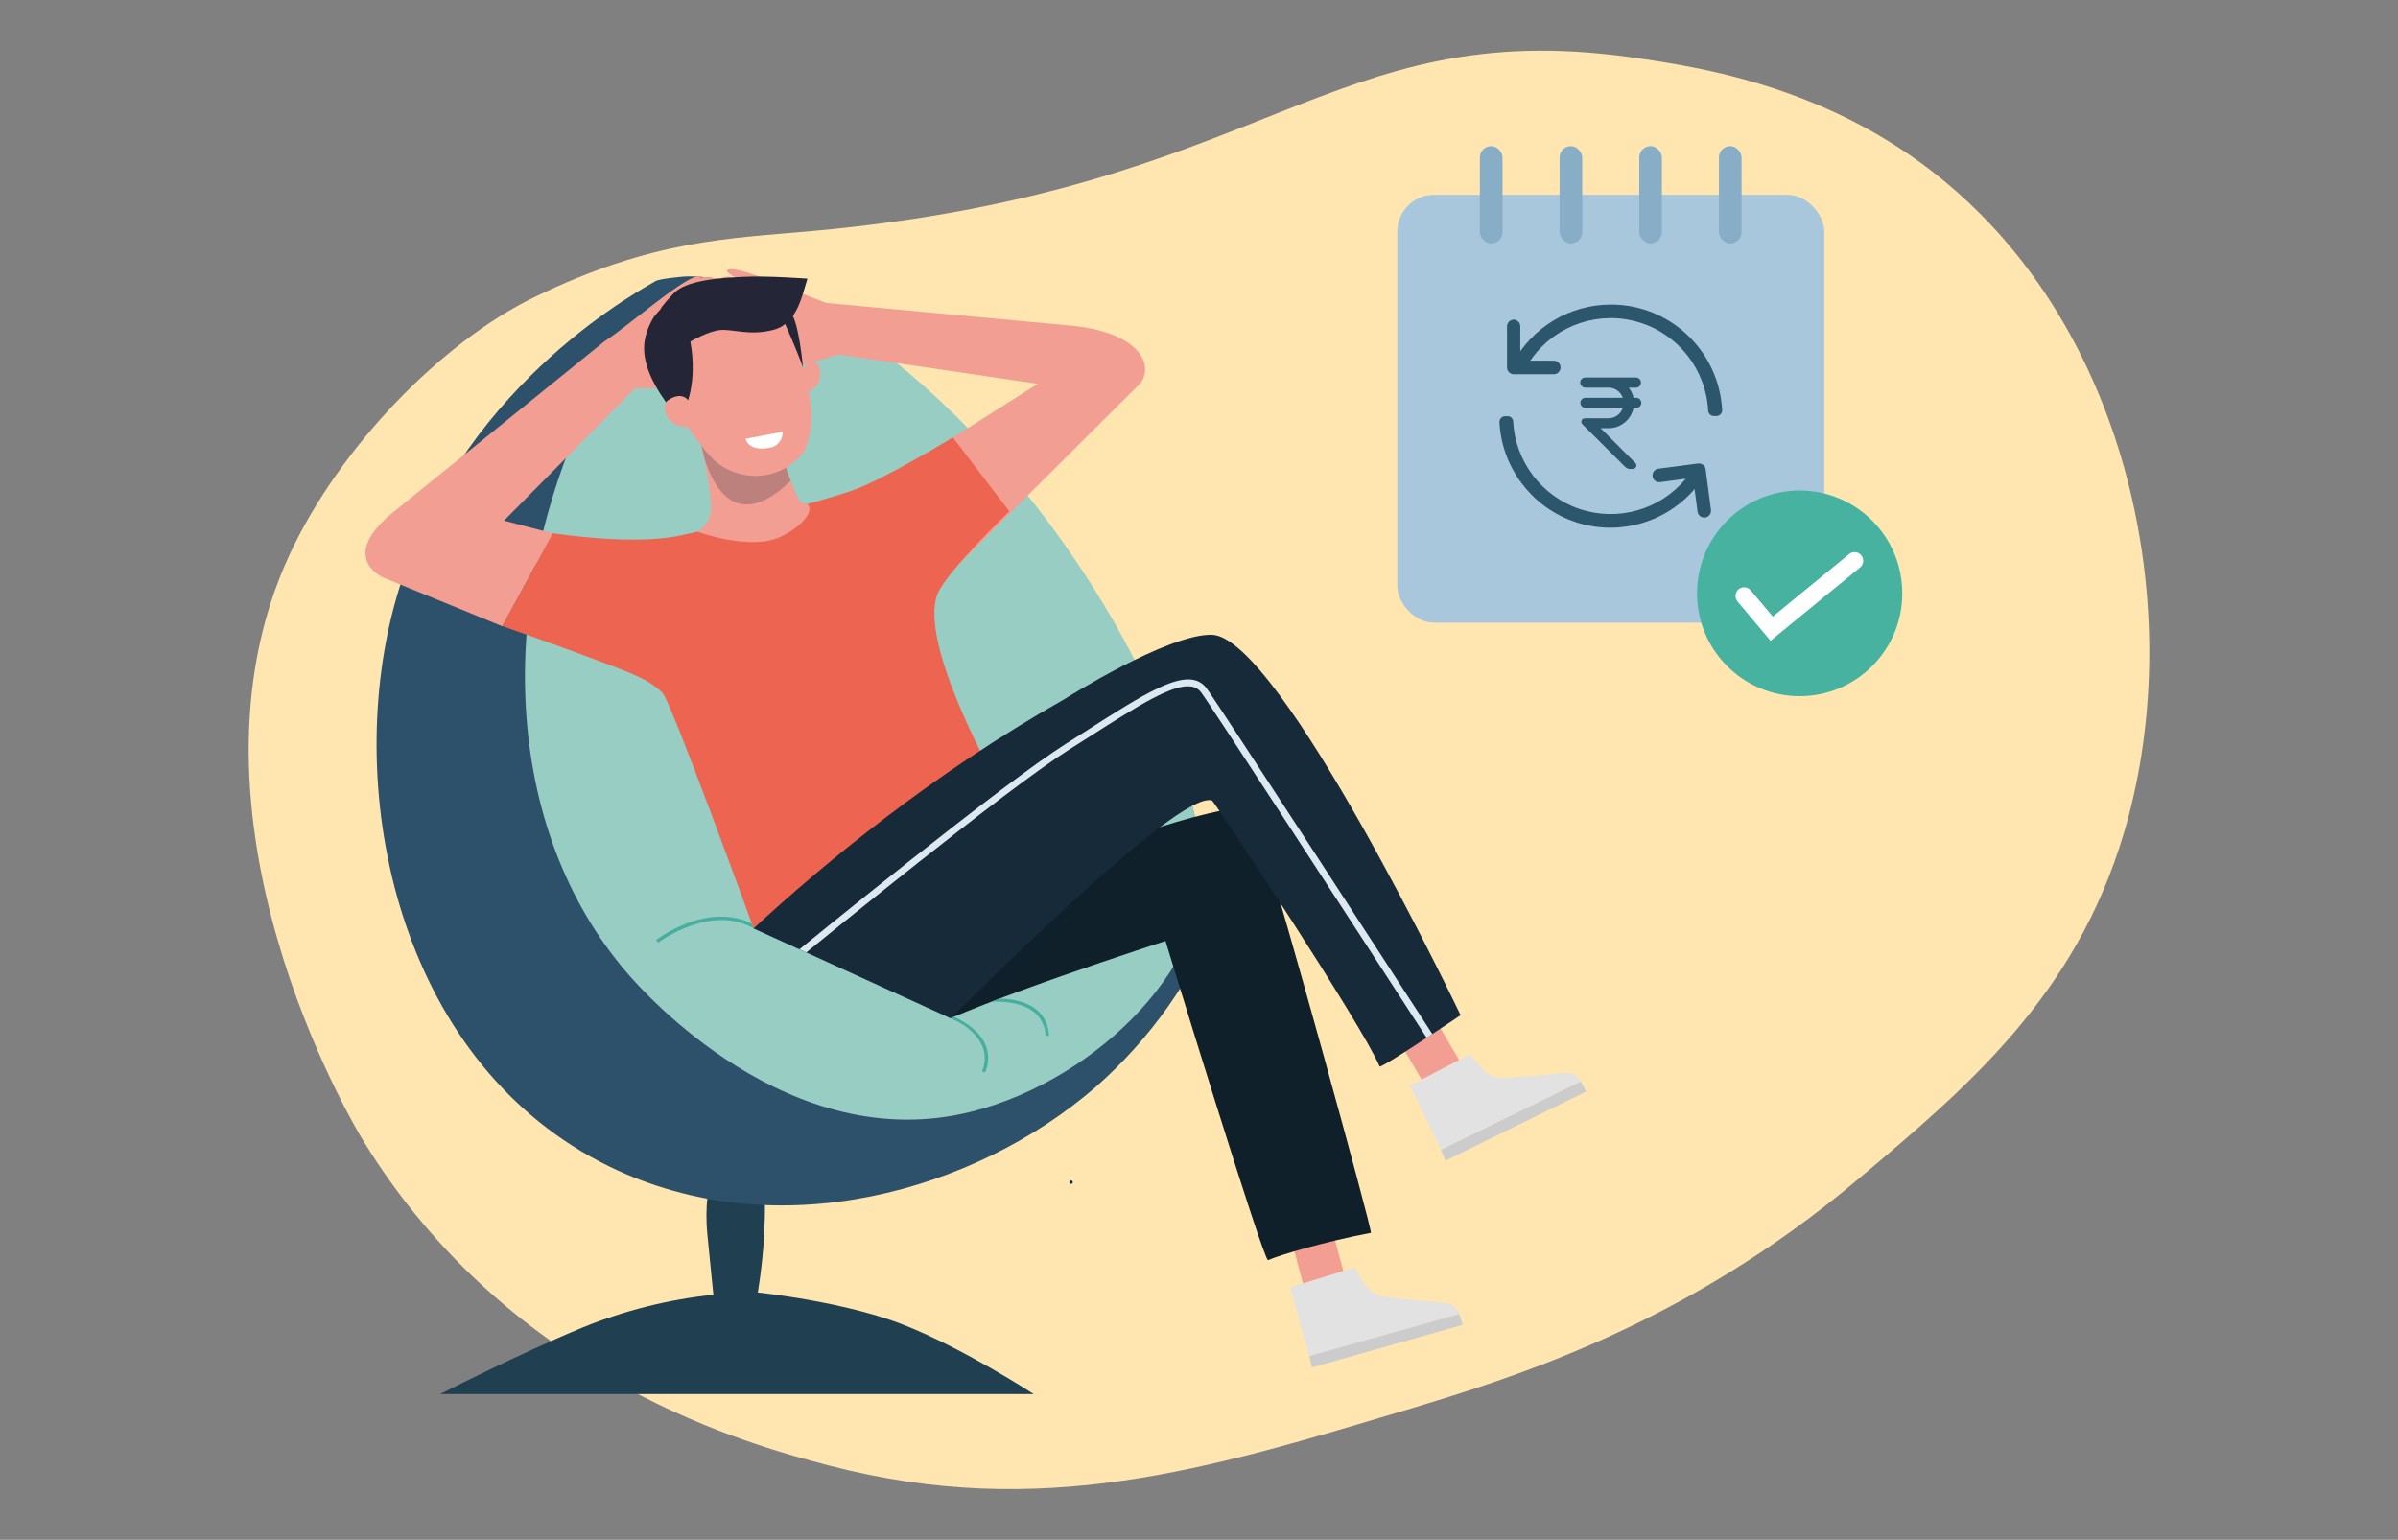 <svg xmlns="http://www.w3.org/2000/svg" width="260" height="167" viewBox="0 0 260 167">
    <rect x="0" y="0" width="260" height="167" fill="#808080" stroke="none"/>
    <g fill="none" fill-rule="evenodd">
        <path fill="#FFE6B1" fill-rule="nonzero" d="M31.409 60.127c-13.116 28.173 6.866 61.785 7.969 63.58 16.103 26.27 42.413 33.12 50.566 35.251 22.875 5.963 41.037.383 62.15-5.93 12.29-3.675 30.665-9.387 49.256-25.04 12.041-10.14 23.653-19.924 28.917-37.604 6.484-21.772 1.696-49.921-15.608-67.237-13.266-13.3-29.412-15.757-37.942-16.953-32.733-4.53-39.477 14.425-88.691 18.866-9.067.822-17.314.945-30.118 7.182-10.02 4.885-21.047 16.172-26.5 27.885z"/>
        <g>
            <path fill="#F39E92" fill-rule="nonzero" d="M101.318 102.615L105.891 102.612 105.883 114.311 101.31 114.314z" transform="translate(39.629 29.192) rotate(-15.1 103.6 108.463)"/>
            <path fill="#E2E2E2" fill-rule="nonzero" d="M107.333 108.25s1.019 2.828 2.792 3.125c1.773.296 4.728.555 6.81.74 1.43.119 1.648 1.222 1.648 1.222l-16.251 4.555-2.084-7.465 7.085-2.178z" transform="translate(39.629 29.192)"/>
            <path fill="#CCC" fill-rule="nonzero" d="M102.335 117.881L118.583 113.326 118.974 114.496 102.612 119.121z" transform="translate(39.629 29.192)"/>
            <path fill="#204051" fill-rule="nonzero" d="M38.84 95.063s-2.408 3.3-1.765 9.731l.642 6.436c-4.85.511-9.605 1.7-14.127 3.533-7.14 2.962-15.483 7.24-15.483 7.24H72.45s-7.538-4.907-14.035-7.48c-3.764-1.492-8.498-2.442-11.814-2.978-2.408-.389-4.068-.56-4.068-.56s.502-2.837.687-6.19c.258-4.68.042-10.269-1.747-9.732-3.072.921-2.634 0-2.634 0z" transform="translate(39.629 29.192)"/>
            <path fill="#2D516A" fill-rule="nonzero" d="M31.49 1.274C27.52 3.496 8.487 14.701 2.858 37.489c-5.09 20.592 1.2 48.913 23.583 59.837 18.231 8.887 39.735 2.636 52.699-8.599 5.92-5.198 10.538-11.721 13.478-19.04l-3.369-12.96L40.65 1.492S36.739.585 34.257.826c-2.482.24-2.767.448-2.767.448z" transform="translate(39.629 29.192)"/>
            <path fill="#98CDC4" fill-rule="nonzero" d="M24.75 13.45c-11.081 22.588-9.766 47.316 3.615 62.883 1.877 2.181 17.66 19.974 37.305 15.05C79.613 87.886 92.38 74.773 90.697 63.18c-1.924-13.271-12.986-35.97-31.764-51.9C44.055-1.345 36.606 1.24 34.866 1.866c-5.891 2.125-8.842 8.253-10.117 11.582z" transform="translate(39.629 29.192)"/>
            <path fill="#0F202B" fill-rule="nonzero" d="M97.859 107.48c1.244-.56 6.323-2.049 11.15-2.963.248-.048-10.445-38.74-10.851-39.048-.739-.548-11.432 7.358-11.432 7.358s10.656 34.867 11.133 34.652z" transform="translate(39.629 29.192)"/>
            <path fill="#0F202B" fill-rule="nonzero" d="M63.424 81.24c9.234-3.93 25.05-8.92 27.45-9.735 4.75-1.604 6.745-1.54 7.487-3.166.872-1.915-4.026-9.943-5.016-9.74-10.194 2.09-17.766 6.192-24.462 9.74-4.539 2.41-8.846 5.238-12.864 8.446" transform="translate(39.629 29.192)"/>
            <path fill="#F39E92" fill-rule="nonzero" d="M56.606 22.759L72.89 12.435l-21.6-3.177-1.252-5.584L76.407 6.12c7.017.619 9.174 3.925 7.671 6.188l-20.58 20.514c-4.513.922-6.892-10.064-6.892-10.064z" transform="translate(39.629 29.192)"/>
            <path fill="#F39E92" fill-rule="nonzero" d="M51.734 9.091c-1.551.589-3.745 1.089-5.211 1.481-1.467.393-4.344.03-5.016-.74-.672-.77 3.29-.46 1.917-1.27C42.05 7.75 35.18 5.07 34.7 3.747c-.48-1.322 4.325 1.088 4.598.836-.683-.17-4.705-1.429-4.51-2.021.196-.593 4.296.803 5.094.703-.447-.115-4.802-1.281-3.949-2.155.854-.874 5.12.826 6.28.948.369.067-4.48-2.03-2.586-2.059 1.895-.03 8.606 3.177 11.417 4.04.395 1.581.827 3.514.69 5.051zM20.306 28.654l-5.289-1.381L29.211 12.93l-3.294-5.11L2.503 26.769c-5.289 4.688-.554 6.688-.554 6.688l12.887 5.276 5.47-10.08z" transform="translate(39.629 29.192)"/>
            <path fill="#ED6550" fill-rule="nonzero" d="M42.083 71.508s-8.95-24.62-9.88-25.55c-1.503-1.481-3.236-2.089-7.527-3.703-4.174-1.566-9.84-3.54-9.84-3.54l5.47-10.08s8.536 1.367 13.755.267c5.54-1.167 15.483-3.74 18.855-4.944 3.372-1.203 10.77-5.71 10.77-5.71l6.124 8.017s-6.748 6.477-7.756 8.888c-2.637 6.324 9.551 26.139 9.551 26.139l-6.648 8.928-22.874 1.288z" transform="translate(39.629 29.192)"/>
            <path fill="#F39E92" fill-rule="nonzero" d="M26.6 12.875c1.655.145 3.9.03 5.422.023 1.522-.008 4.188-1.152 4.628-2.081.44-.93-3.295.455-2.187-.7 1.108-1.156 6.992-5.6 7.096-7.006.103-1.407-3.871 2.221-4.2 2.055.606-.37 4.144-2.655 3.793-3.174-.35-.518-3.918 1.937-4.713 2.052.4-.233 4.277-2.537 3.217-3.148-1.06-.61-4.705 2.185-5.776 2.615-.34.163 3.767-3.17 1.935-2.685-1.832.485-7.424 5.403-9.898 6.995.033 1.633.136 3.629.683 5.054zM36 28.483c.546-.376.987-.886 1.282-1.48.624-1.649-.784-7.488-.784-7.488l7.816-1.63s2.445 7.444 2.955 7.444c1.662 0 .967 2.155-2.275 3.703C41.75 30.579 36 28.483 36 28.483z" transform="translate(39.629 29.192)"/>
            <path fill="#F39E92" fill-rule="nonzero" d="M113.08 78.98L117.655 78.975 117.642 90.669 113.067 90.674z" transform="translate(39.629 29.192) rotate(-30.51 115.361 84.824)"/>
            <path fill="#E2E2E2" fill-rule="nonzero" d="M119.79 85.139s1.515 2.592 3.325 2.57c1.81-.022 4.75-.304 6.83-.511 1.429-.14 1.846.907 1.846.907l-15.17 7.406-3.386-6.965 6.556-3.407z" transform="translate(39.629 29.192)"/>
            <path fill="#CCC" fill-rule="nonzero" d="M116.603 95.518L131.769 88.109 132.367 89.19 117.098 96.689z" transform="translate(39.629 29.192)"/>
            <path fill="#BC817D" fill-rule="nonzero" d="M36.402 19.093s.226.837.285 1.244c2.81 9.202 8.454 3.536 9.404 2.618-.536-1.444-1.77-5.014-1.77-5.014l-7.919 1.152z" transform="translate(39.629 29.192)"/>
            <path fill="#F39E92" fill-rule="nonzero" d="M32.428 12.594c.292 1.396 1.29 2.8 3.287 5.606 1.53 2.148 2.394 2.933 3.483 3.477.871.442 1.825.694 2.8.741 1.616.072 3.202-.455 4.454-1.481.765-.66 1.13-1.144 1.275-1.53.687-1.829.738-3.588.406-5.71-.337-2.03-.942-4.008-1.799-5.88-1.26-2.821-1.89-4.232-3.054-4.925-2.708-1.6-7.262-.196-9.5 2.822-2.109 2.818-1.496 6.191-1.352 6.88z" transform="translate(39.629 29.192)"/>
            <path fill="#242638" fill-rule="nonzero" d="M34.604 15.175s1.451-2.703.62-7.317c0 0 1.847-1.111 3.217-1.252 1.37-.14 3.17.66 5.784-.022 2.615-.681 3.107-3.77 3.694-5.554 0 0-4.344-.334-7.018-.197-2.674.137-6.153.37-7.524 1.822-1.37 1.452-1.396 1.7-1.396 1.7-.265.27-.512.559-.738.863-1.478 2.518-2.04 5.436 3.006 11.33l.355-1.373z" transform="translate(39.629 29.192)"/>
            <path fill="#F39E92" fill-rule="nonzero" d="M47.39 10.78s.835-1.085 1.478-.615.809 2.707-1.108 3.162c-.343-.802-.47-1.68-.37-2.547z" transform="translate(39.629 29.192)"/>
            <path fill="#242638" fill-rule="nonzero" d="M45.459 5.858s1.41 3.14 1.972 4.814c0 0-.413-4.903-1.352-6.025-.938-1.122-.62 1.211-.62 1.211z" transform="translate(39.629 29.192)"/>
            <path fill="#F39E92" fill-rule="nonzero" d="M35.409 15.094s-.484-2.285-2.608-.882c-.846.56-.255 3.137 2.42 2.885.007 0 .856-.43.188-2.003z" transform="translate(39.629 29.192)"/>
            <path fill="#172A3A" fill-rule="nonzero" d="M63.424 81.24c.89-.715 24.658-24.866 28.359-23.607.244.085 16.27 24.314 18.168 28.835.122.286 8.783-5.554 8.783-5.554S99.14 39.844 91.772 39.655c-4.802-.126-16.023 6.999-16.023 6.999-14.32 8.12-25.854 17.637-33.677 24.85" transform="translate(39.629 29.192)"/>
            <path fill="#152444" fill-rule="nonzero" d="M76.5 99.21c.101 0 .184-.083.184-.185s-.083-.185-.185-.185-.185.083-.185.185.083.185.185.185z" transform="translate(39.629 29.192)"/>
            <path fill="#DCE9F1" fill-rule="nonzero" d="M115.672 82.958l-.14.089-.48.315c-8.166-12.59-23.794-36.66-24.495-37.519-.872-1.066-2.623-.637-5.171.689-1.009.526-2.142 1.196-3.398 1.97-1.06.655-2.216 1.388-3.435 2.17l-2.272 1.44c-1.702 1.078-4.225 2.9-7.077 5.047-5.828 4.403-13.067 10.206-17.544 13.809-1.865 1.507-3.25 2.636-3.867 3.136l-.738-.34c.288-.238 1.525-1.245 3.353-2.722 4.407-3.562 12.244-9.839 18.468-14.534 2.836-2.137 5.34-3.94 7.043-5.018l2.268-1.44c1.193-.763 2.305-1.482 3.324-2.107 1.323-.822 2.516-1.526 3.583-2.081 2.9-1.508 4.875-1.911 6.039-.486.897 1.104 23.542 36.06 24.54 37.582z" transform="translate(39.629 29.192)"/>
            <path fill="#47AF9D" fill-rule="nonzero" d="M42.076 71.49c-4.71-2.681-10.272 1.51-10.342 1.555l-.222-.296c1.107-.803 2.324-1.441 3.613-1.896 2.496-.885 4.801-.837 6.751.118l.2.519zM67.173 87.135l-.34-.14c.403-.884.41-1.896.022-2.785-.93-2.048-3.412-2.963-3.442-2.963.04-.033.347-.192.395-.166.946.43 2.667 1.4 3.384 2.962.437.985.43 2.112-.019 3.092zM74.106 83.147h-.37c-.015-.97-.446-1.888-1.181-2.518-1.718-1.44-4.769-1.163-4.769-1.163l.909-.348c1.082 0 2.866.193 4.096 1.226.82.701 1.299 1.722 1.315 2.803z" transform="translate(39.629 29.192)"/>
            <path d="M86.416 17.115L85.308 17.115" transform="translate(39.629 29.192)"/>
            <path fill="#FFF" fill-rule="nonzero" d="M112.865 17.519L112.009 17.519" transform="translate(39.629 29.192)"/>
            <path fill="#FFF" d="M45.237 17.634l-4.033.766s.255 1.411 2.585.97c.86-.11 1.485-.87 1.434-1.736" transform="translate(39.629 29.192)"/>
        </g>
        <g fill-rule="nonzero" transform="translate(151.5 15.846)">
            <rect width="46.293" height="46.412" y="5.277" fill="#A8C7DD" rx="4"/>
            <rect width="2.455" height="10.56" x="17.597" fill="#87AEC6" rx="1.228"/>
            <rect width="2.455" height="10.56" x="26.235" fill="#87AEC6" rx="1.228"/>
            <rect width="2.455" height="10.56" x="8.953" fill="#87AEC6" rx="1.228"/>
            <rect width="2.455" height="10.56" x="34.873" fill="#87AEC6" rx="1.228"/>
            <path fill="#2C566B" d="M26.455 27.842c.004.299-.231.545-.529.556h-.308c-.272 1.276-1.393 2.19-2.695 2.196h-.875l3.778 3.787c.097.11.123.265.067.4-.057.135-.186.225-.332.232h-.415c-.178-.038-.342-.125-.473-.253l-4.596-4.582c-.15-.114-.283-.663.353-.663h2.518c.685-.019 1.284-.466 1.499-1.117h-4.042c-.305-.004-.55-.25-.554-.556 0-.146.059-.286.163-.388.104-.102.245-.158.39-.155h4.043c-.227-.663-.85-1.107-1.549-1.104H20.38c-.303 0-.548-.246-.548-.55 0-.303.245-.548.548-.548h5.546c.282.03.495.268.495.552 0 .284-.213.522-.495.552h-.824c.25.324.426.699.516 1.098h.308c.293.01.526.25.53.543z"/>
            <path fill="#2C566B" d="M23.137 17.188c-4.446.007-8.53 2.463-10.627 6.394-.05.09-.075.193-.076.296v.486h.964c.215-.006.412-.123.522-.309.225-.403.48-.79.762-1.155 2.67-3.572 7.287-5.085 11.547-3.783 4.259 1.301 7.25 5.138 7.479 9.596.035.322.307.564.63.562h.258c.347 0 .63-.283.63-.631-.343-6.437-5.659-11.476-12.089-11.456zm8.103 18.936c-2.798 3.336-7.346 4.618-11.469 3.233-4.122-1.384-6.982-5.155-7.21-9.508-.02-.315-.284-.559-.599-.555h-.258c-.348 0-.63.283-.63.631.246 4.792 3.297 8.985 7.774 10.681 4.477 1.697 9.53.577 12.877-2.854.502-.515.958-1.075 1.36-1.673.065-.101.1-.22.1-.34v-.468c0-.348-.281-.63-.63-.63-.203.007-.39.112-.503.283-.248.41-.519.803-.812 1.18v.02z"/>
            <path fill="#2C566B" d="M17.704 24.01c-.004.406-.332.733-.737.733H12.63c-.403 0-.73-.328-.73-.732v-4.45c-.002-.195.075-.383.212-.522s.324-.217.518-.217c.396.014.71.342.706.739v2.98c.003.405.332.731.736.731h2.871c.2-.007.394.068.537.208.144.139.225.33.225.53zM33.431 35.038l.58 4.418c.048.402-.231.768-.63.827-.402.053-.77-.23-.825-.631l-.39-2.954c-.053-.4-.42-.683-.819-.631l-2.852.378c-.4.053-.766-.23-.818-.63-.053-.403.228-.772.63-.828l4.3-.561c.395-.057.763.216.824.612z"/>
            <ellipse cx="43.625" cy="48.507" fill="#47B29F" rx="11.125" ry="11.153"/>
            <path fill="#FFF" d="M40.47 53.651l-3.582-4.266c-.33-.398-.277-.989.12-1.32.396-.33.985-.277 1.316.12l2.392 2.84 8.33-6.823c.402-.279.95-.201 1.26.178.31.38.276.935-.077 1.274l-9.758 7.997z"/>
        </g>
    </g>
</svg>
